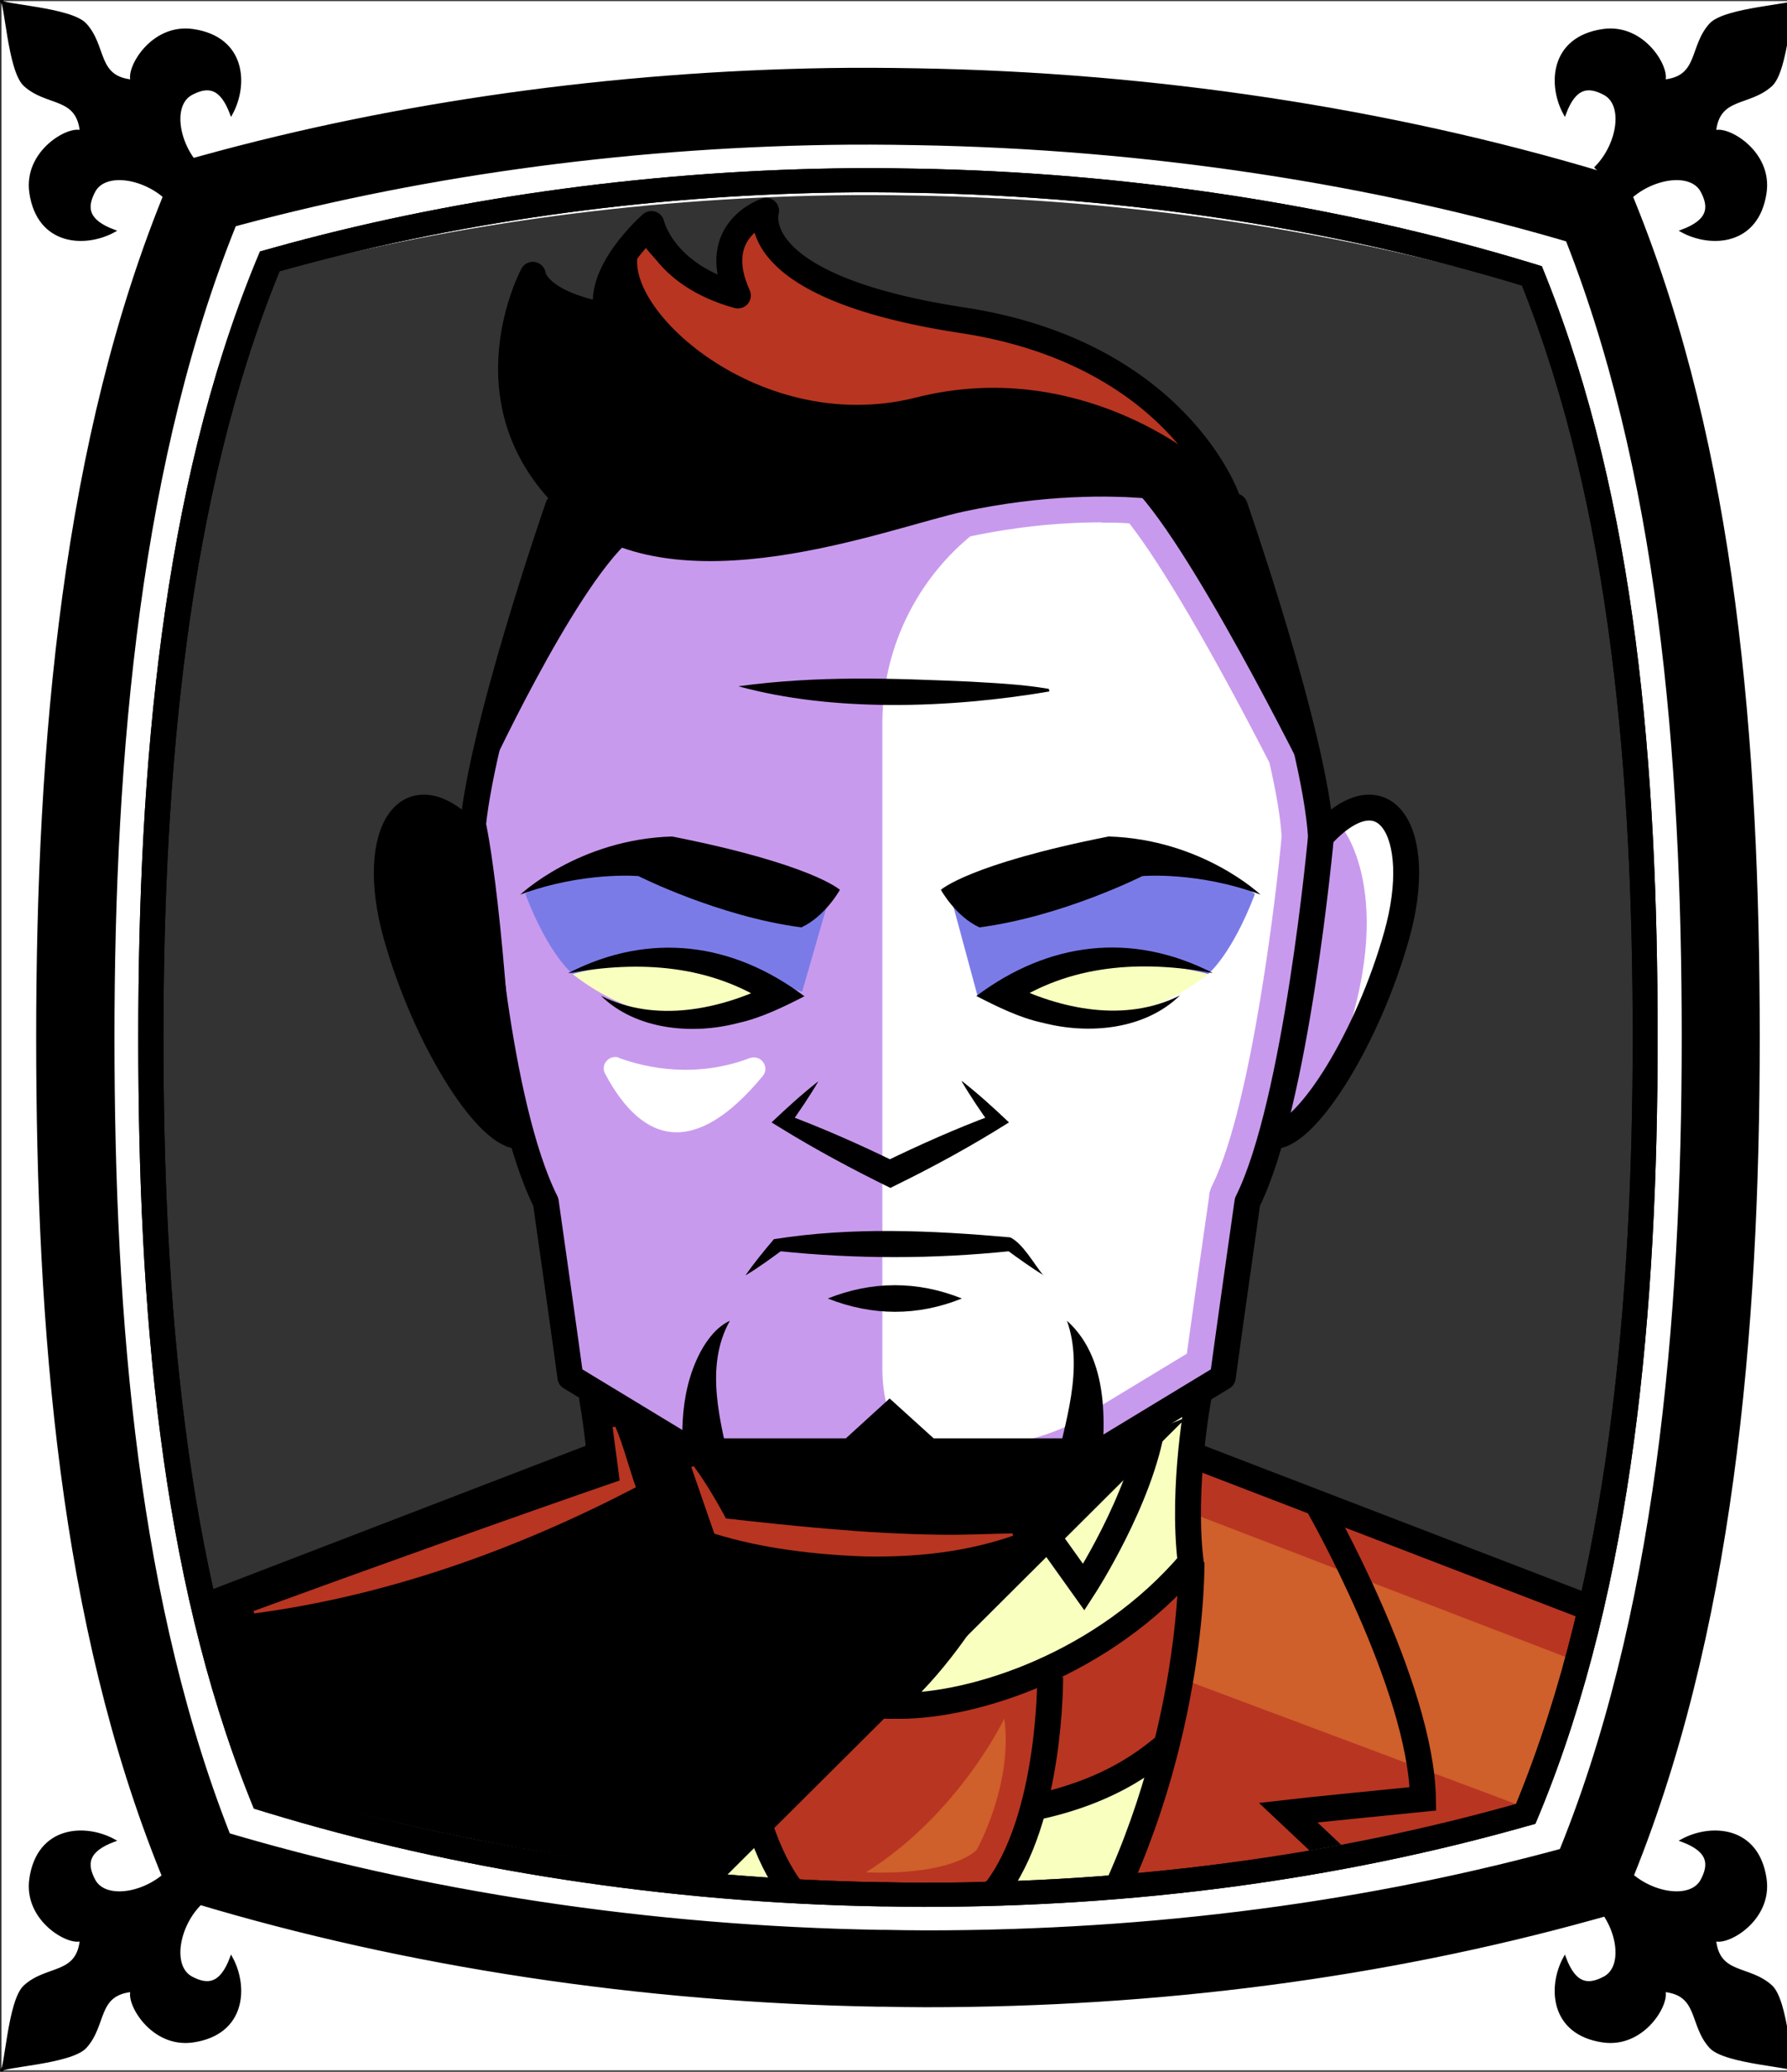 <svg id="Capa_2" xmlns="http://www.w3.org/2000/svg" xmlns:xlink="http://www.w3.org/1999/xlink" viewBox="0 0 69.02 80">
<rect x="0" y="0" width="69.02" height="80" fill="#333333" stroke="none"/>
<defs >
<style >
.cls-1{fill:#c89aed;}.cls-2{fill:#fff;}.cls-3{fill:#f8ffbf;}.cls-4{fill:#7b7be8;}.cls-5{fill:#a88347;}.cls-6{fill:#782ab5;}.cls-7{stroke-miterlimit:10;}.cls-7,.cls-8{stroke:#000;}.cls-7,.cls-8,.cls-9,.cls-10,.cls-11{fill:none;}.cls-8,.cls-9{stroke-linecap:round;stroke-linejoin:round;}.cls-9{stroke:#deb778;stroke-dasharray:0 0 0 4.06;}.cls-12{fill:#deb778;}.cls-13{fill:url(#USGS_19_Inundación_de_tierra_2);}.cls-11{stroke:#1d1d1b;stroke-dasharray:0 0 2 2;stroke-width:.3px;}.cls-14{fill:#cf5f2b;}.cls-15{fill:#fcf0c5;}.cls-16{fill:#b83521;}
</style>
<pattern id="USGS_19_Inundación_de_tierra_2" x="0" y="0" width="72" height="72" patternTransform="translate(-380.48 -17071) rotate(-90)" patternUnits="userSpaceOnUse" viewBox="0 0 72 72">
<g >
<rect class="cls-10" width="72" height="72">
</rect>
<g >
<line class="cls-11" x1="71" y1="71" x2="144.44" y2="71">
</line>
<line class="cls-11" x1="71" y1="67" x2="144.44" y2="67">
</line>
<line class="cls-11" x1="71" y1="63" x2="144.44" y2="63">
</line>
<line class="cls-11" x1="71" y1="59" x2="144.44" y2="59">
</line>
<line class="cls-11" x1="71" y1="55" x2="144.44" y2="55">
</line>
<line class="cls-11" x1="71" y1="51" x2="144.44" y2="51">
</line>
<line class="cls-11" x1="71" y1="47" x2="144.44" y2="47">
</line>
<line class="cls-11" x1="71" y1="43" x2="144.44" y2="43">
</line>
<line class="cls-11" x1="71" y1="39" x2="144.44" y2="39">
</line>
<line class="cls-11" x1="71" y1="35" x2="144.44" y2="35">
</line>
<line class="cls-11" x1="71" y1="31" x2="144.44" y2="31">
</line>
<line class="cls-11" x1="71" y1="27" x2="144.44" y2="27">
</line>
<line class="cls-11" x1="71" y1="23" x2="144.44" y2="23">
</line>
<line class="cls-11" x1="71" y1="19" x2="144.44" y2="19">
</line>
<line class="cls-11" x1="71" y1="15" x2="144.44" y2="15">
</line>
<line class="cls-11" x1="71" y1="11" x2="144.44" y2="11">
</line>
<line class="cls-11" x1="71" y1="7" x2="144.44" y2="7">
</line>
<line class="cls-11" x1="71" y1="3" x2="144.44" y2="3">
</line>
</g>


<g >
<line class="cls-11" x1="-1" y1="71" x2="72.44" y2="71">
</line>
<line class="cls-11" x1="-1" y1="67" x2="72.44" y2="67">
</line>
<line class="cls-11" x1="-1" y1="63" x2="72.44" y2="63">
</line>
<line class="cls-11" x1="-1" y1="59" x2="72.44" y2="59">
</line>
<line class="cls-11" x1="-1" y1="55" x2="72.44" y2="55">
</line>
<line class="cls-11" x1="-1" y1="51" x2="72.44" y2="51">
</line>
<line class="cls-11" x1="-1" y1="47" x2="72.44" y2="47">
</line>
<line class="cls-11" x1="-1" y1="43" x2="72.44" y2="43">
</line>
<line class="cls-11" x1="-1" y1="39" x2="72.44" y2="39">
</line>
<line class="cls-11" x1="-1" y1="35" x2="72.44" y2="35">
</line>
<line class="cls-11" x1="-1" y1="31" x2="72.44" y2="31">
</line>
<line class="cls-11" x1="-1" y1="27" x2="72.44" y2="27">
</line>
<line class="cls-11" x1="-1" y1="23" x2="72.44" y2="23">
</line>
<line class="cls-11" x1="-1" y1="19" x2="72.44" y2="19">
</line>
<line class="cls-11" x1="-1" y1="15" x2="72.44" y2="15">
</line>
<line class="cls-11" x1="-1" y1="11" x2="72.44" y2="11">
</line>
<line class="cls-11" x1="-1" y1="7" x2="72.44" y2="7">
</line>
<line class="cls-11" x1="-1" y1="3" x2="72.44" y2="3">
</line>
<line class="cls-11" x1="1.04" y1="69" x2="74.48" y2="69">
</line>
<line class="cls-11" x1="1.04" y1="65" x2="74.48" y2="65">
</line>
<line class="cls-11" x1="1.04" y1="61" x2="74.48" y2="61">
</line>
<line class="cls-11" x1="1.04" y1="57" x2="74.48" y2="57">
</line>
<line class="cls-11" x1="1.04" y1="53" x2="74.48" y2="53">
</line>
<line class="cls-11" x1="1.04" y1="49" x2="74.48" y2="49">
</line>
<line class="cls-11" x1="1.04" y1="45" x2="74.48" y2="45">
</line>
<line class="cls-11" x1="1.04" y1="41" x2="74.48" y2="41">
</line>
<line class="cls-11" x1="1.04" y1="37" x2="74.48" y2="37">
</line>
<line class="cls-11" x1="1.04" y1="33" x2="74.48" y2="33">
</line>
<line class="cls-11" x1="1.04" y1="29" x2="74.48" y2="29">
</line>
<line class="cls-11" x1="1.04" y1="25" x2="74.48" y2="25">
</line>
<line class="cls-11" x1="1.04" y1="21" x2="74.48" y2="21">
</line>
<line class="cls-11" x1="1.04" y1="17" x2="74.48" y2="17">
</line>
<line class="cls-11" x1="1.04" y1="13" x2="74.48" y2="13">
</line>
<line class="cls-11" x1="1.04" y1="9" x2="74.48" y2="9">
</line>
<line class="cls-11" x1="1.04" y1="5" x2="74.48" y2="5">
</line>
<line class="cls-11" x1="1.04" y1="1" x2="74.48" y2="1">
</line>
</g>


<g >
<line class="cls-11" x1="-73" y1="71" x2=".44" y2="71">
</line>
<line class="cls-11" x1="-73" y1="67" x2=".44" y2="67">
</line>
<line class="cls-11" x1="-73" y1="63" x2=".44" y2="63">
</line>
<line class="cls-11" x1="-73" y1="59" x2=".44" y2="59">
</line>
<line class="cls-11" x1="-73" y1="55" x2=".44" y2="55">
</line>
<line class="cls-11" x1="-73" y1="51" x2=".44" y2="51">
</line>
<line class="cls-11" x1="-73" y1="47" x2=".44" y2="47">
</line>
<line class="cls-11" x1="-73" y1="43" x2=".44" y2="43">
</line>
<line class="cls-11" x1="-73" y1="39" x2=".44" y2="39">
</line>
<line class="cls-11" x1="-73" y1="35" x2=".44" y2="35">
</line>
<line class="cls-11" x1="-73" y1="31" x2=".44" y2="31">
</line>
<line class="cls-11" x1="-73" y1="27" x2=".44" y2="27">
</line>
<line class="cls-11" x1="-73" y1="23" x2=".44" y2="23">
</line>
<line class="cls-11" x1="-73" y1="19" x2=".44" y2="19">
</line>
<line class="cls-11" x1="-73" y1="15" x2=".44" y2="15">
</line>
<line class="cls-11" x1="-73" y1="11" x2=".44" y2="11">
</line>
<line class="cls-11" x1="-73" y1="7" x2=".44" y2="7">
</line>
<line class="cls-11" x1="-73" y1="3" x2=".44" y2="3">
</line>
<line class="cls-11" x1="-70.96" y1="69" x2="2.48" y2="69">
</line>
<line class="cls-11" x1="-70.96" y1="65" x2="2.48" y2="65">
</line>
<line class="cls-11" x1="-70.96" y1="61" x2="2.48" y2="61">
</line>
<line class="cls-11" x1="-70.96" y1="57" x2="2.48" y2="57">
</line>
<line class="cls-11" x1="-70.96" y1="53" x2="2.48" y2="53">
</line>
<line class="cls-11" x1="-70.96" y1="49" x2="2.48" y2="49">
</line>
<line class="cls-11" x1="-70.96" y1="45" x2="2.48" y2="45">
</line>
<line class="cls-11" x1="-70.96" y1="41" x2="2.48" y2="41">
</line>
<line class="cls-11" x1="-70.96" y1="37" x2="2.48" y2="37">
</line>
<line class="cls-11" x1="-70.96" y1="33" x2="2.48" y2="33">
</line>
<line class="cls-11" x1="-70.96" y1="29" x2="2.48" y2="29">
</line>
<line class="cls-11" x1="-70.96" y1="25" x2="2.48" y2="25">
</line>
<line class="cls-11" x1="-70.96" y1="21" x2="2.48" y2="21">
</line>
<line class="cls-11" x1="-70.96" y1="17" x2="2.48" y2="17">
</line>
<line class="cls-11" x1="-70.96" y1="13" x2="2.48" y2="13">
</line>
<line class="cls-11" x1="-70.96" y1="9" x2="2.48" y2="9">
</line>
<line class="cls-11" x1="-70.96" y1="5" x2="2.48" y2="5">
</line>
<line class="cls-11" x1="-70.96" y1="1" x2="2.48" y2="1">
</line>
</g>


</g>


</pattern>
</defs>



<g >
<path class="cls-1" d="M61.34,70.66l-4.13,2.57-26.35,4.8-20.99-5.92-2.68-9.82,15.85-6.14,.12-1.9-.26-.28-.97-1.05-.11-.12-1.16-7.56-.18-1.15s-.19-.15-.5-.43c-.25-.21-.59-.52-.97-.89-.01,0-.03-.02-.05-.04-.37-.37-.78-.8-1.21-1.28,0-.01-.01-.02-.02-.03-.16-.18-.33-.37-.49-.57-1.56-1.9-3.02-7.14-2.23-8.59,.15-.27,.36-.46,.6-.59,.97-.52,2.47-.06,2.71,.02,.01,0,.03,0,.04,.01,0,0-.45-3.69,3.57-12.28-3.13-2.46-1.68-8.71-1.68-8.71,0,0,0,.89,3.02,1.45-.56-1.56,1.78-3.34,1.78-3.34,0,.15,.1,1.38,3.35,2.22-.56-1.56,1.01-3.01,1.01-3.01,0,0,.56,3.24,7.81,4.13,6.26,.67,10.27,6.81,10.27,6.81,0,0,.65,1.07,1.4,3.05,.84,2.22,1.83,5.59,2.18,9.9,1.78-1.9,3.9-.11,3.12,3.57-.58,3.13-1.88,5.3-2.99,6.66-.91,1.09-1.69,1.67-1.88,1.8l-.04,.03-1.12,2.12-.78,6.92-1.67,.9,.03,.1,.53,2.13,14.4,5.47,.67,9.04Z">
</path>
<path d="M47.74,19.07s-6.55-1.15-11.75,.47c-6.28,2.03-11.09,2.72-14.06-.13s-1.28-8.52-1.28-8.52l2.62,1.26s.65-3.01,1.79-3.35c1.07,2.16,3.35,2.23,3.35,2.23,0,0-.53-1.9,1.1-2.58,.74,1.82,2.43,2.84,4.66,3.17s11.01,2.23,13.58,7.43Z">
</path>
<path class="cls-1" d="M54.19,35.49c-.58,3.13-1.88,5.3-2.99,6.66l-1.88,1.8-.04,.03-1.12,2.12-.78,6.92-1.64,1-3.64,2.22-8.36,2.43-6.41-2.53-4.43-2.17-.92-.45-.05-.6-.53-6.4s-.17-.06-.74-1.28c-.19-.39-.41-.91-.68-1.58-.05-.11-.09-.22-.14-.34-.29-.16-.57-.34-.83-.55-.01,0-.03-.02-.05-.04-.44-.36-.85-.8-1.21-1.28,0-.01-.01-.02-.02-.03-1.75-2.36-2.51-5.79-2.75-7.24-.16-1.02,.01-1.99,.63-2.51,.53-.45,1.42-.54,2.71,.02,.01,0,.03,0,.04,.01,.64-2.39,3.52-11.52,3.52-11.52,3.99,1.17,6.42,1.36,13.42-.68,7-2.04,10.88-.19,10.88-.19l2.71,2.71c.84,2.22,1.83,5.59,2.18,9.9,1.78-1.9,3.9-.11,3.12,3.57Z">
</path>
<path class="cls-2" d="M34.08,52.86V27.93c0-5.17,4.23-9.45,9.4-9.29,.4,.01,.73,.05,.95,.12,4.93,4.93,6.6,12.02,6.8,13.11-1.68,8.38-2.07,12.81-3.15,14.68-1.08,5.22-.89,7.1-.89,7.1l-8.97,4.83h0c-2.46-.76-4.14-3.04-4.14-5.61Z">
</path>
<path class="cls-3" d="M30.08,38.34s-4.45-2.06-7.97-.73c2.39,1.86,5.24,2.32,7.97,.73Z">
</path>
<path class="cls-3" d="M38.7,38.34s4.45-2.06,7.97-.73c-2.39,1.86-5.24,2.32-7.97,.73Z">
</path>
<path class="cls-3" d="M29.46,57.97s2.61,5.65,4.97,7.84c2.78-2.53,5.23-8.18,5.23-8.18l2.87-1.69,3.96-2.02s-.51,3.63-.51,6.32c-.93,9.61-3.75,14.06-3.88,14.5s-15.43-.08-15.43-.08c0,0-1.94-3.29-2.78-6.83s-1.15-12.39-1-13.87c2.51,1.05,4.43,2.17,4.43,2.17l2.13,1.83Z">
</path>
<path class="cls-16" d="M23.53,60.65s3.33,5.03,10.54,5.17c7.41,.07,11.92-5.57,11.92-5.57,0,0-.42,6.46-1.1,7.48-3.2,1.97-4.62,1.77-4.62,1.77l-1.84,3.81,.82,1.36s-10.13,.34-9.93,.34,1.22-1.63,1.22-1.63l-1.5-3.4s-5.03-2.11-5.51-2.72c-.54-3.88,0-6.6,0-6.6Z">
</path>
<path class="cls-14" d="M38.79,66.36s-1.76,3.7-5.35,5.94c3.47,.12,4.29-.88,4.29-.88,0,0,1.41-2.53,1.06-5.06Z">
</path>
<path class="cls-16" d="M42.85,74.88s2.75-6.05,2.94-10.34,.48-8.39,.48-8.39c0,0,14.6,4.88,16.31,6.77-1.33,6.64-3.32,11.29-3.32,11.29l-16.41,.66Z">
</path>
<path d="M23.04,56.15l-15.85,6.14,1.65,9.85,18.58,3.47-2.73-5.29s-2.4-6.97-1.65-14.18Z">
</path>
<polygon points="45.84 54.72 25.16 75.31 19.24 69.39 23.1 55.84 23.1 53.69 28.08 56.18 31.34 58.5 36.23 58.15 41.12 57.04 42.1 56.24 45.84 54.72">
</polygon>
<path class="cls-1" d="M42.53,20.18h0c.36,0,.73,0,1.09,.03,1.25,1.6,3.19,4.92,5.41,9.24,.27,1.18,.43,2.14,.47,2.85-.18,2.06-1.15,10.33-2.65,13.41-.1,.18-.14,.35-.15,.44,0,.02,0,.04,0,.05-.49,3.39-.74,5.2-.86,6.07l-4.57,2.77c-1.45,.68-3.37,1.03-5.89,1.06-.15,0-.31,0-.46,0-4.15,0-7.43-1.46-8.15-1.81l-3.35-2.03c-.12-.87-.37-2.68-.86-6.07,0-.02,0-.05-.01-.06-.02-.08-.05-.25-.15-.43-1.51-3.08-2.47-11.72-2.63-13.72,.07-.67,.22-1.54,.48-2.66,1.61-3.26,3.05-5.72,4.13-7.04,.94,.25,1.96,.38,3.06,.38,2.98,0,6.04-.86,8.27-1.49l.25-.07c.6-.17,1.12-.31,1.52-.39,1.7-.36,3.41-.54,5.08-.54m0-1c-1.49,0-3.27,.14-5.28,.56-.48,.1-1.11,.28-1.83,.48-2.17,.61-5.16,1.45-8,1.45-1.18,0-2.33-.16-3.38-.53-1.63,1.71-3.74,5.8-4.75,7.85-.25,1.1-.45,2.13-.53,2.97v.03c.05,.63,.98,10.63,2.76,14.2,.03,.04,.04,.1,.05,.15,.6,4.19,.84,5.96,.92,6.54l3.8,2.3c.75,.37,4.2,1.93,8.63,1.93,.16,0,.32,0,.48,0,3.26-.04,5.15-.61,6.34-1.18l5.02-3.04c.08-.58,.32-2.35,.92-6.54,.01-.05,.02-.11,.05-.15,1.77-3.56,2.72-13.16,2.78-13.88-.05-.87-.25-1.99-.53-3.21-1.19-2.32-4.02-7.7-5.86-9.87-.48-.03-1.01-.05-1.59-.05h0Z">
</path>
<path class="cls-16" d="M46.31,17.74s-4.65-3.98-10.93-2.39-11.93-3.93-10.57-5.96c1.4,1.99,3.48,1.94,3.48,1.94,0,0-.36-1.99,.95-2.89,.72,2.3,4.11,3.34,6.24,3.34s8.77,2.26,10.84,5.96Z">
</path>
<path class="cls-2" d="M23.9,40.85c1.11,.4,2.98,.79,5.05,.01,.43-.16,.8,.34,.51,.69-2.6,3.14-4.62,2.67-6.09-.09-.19-.35,.16-.75,.54-.62Z">
</path>
<path class="cls-14" d="M45.87,58.37l14.62,5.62-1.65,5.78-13.21-4.95s.74-3.3,.25-6.44Z">
</path>
<path class="cls-4" d="M30.98,38.3l1.05-3.64-6.85-1.68s-3.43,.42-4.89,1.54c.91,2.38,1.83,3.09,1.83,3.09,0,0,2.57-.71,4.53-.43s4.34,1.12,4.34,1.12Z">
</path>
<path class="cls-4" d="M37.76,38.47l-1.03-3.81,6.85-1.68s3.43,.42,4.89,1.54c-.91,2.38-1.81,3.09-1.81,3.09,0,0-2.6-.71-4.55-.43s-4.36,1.29-4.36,1.29Z">
</path>
<path class="cls-2" d="M51.87,32.01s2.31,2.86-.4,9.46c4.29-7.55,2.86-11.61,.4-9.46Z">
</path>
<path class="cls-8" d="M47.39,19.25s-1.96-5.67-10.32-6.9c-8.43-1.31-7.48-4.21-7.48-4.21,0,0-2.25,.73-1.09,3.27-2.91-.8-3.34-2.76-3.34-2.76,0,0-2.25,1.96-1.67,3.56-2.83-.51-2.91-1.6-2.91-1.6,0,0-2.62,4.87,1.38,8.72s12.26,.55,15.18-.07c6.17-1.31,10.24,0,10.24,0Z">
</path>
<path class="cls-8" d="M21.56,19.55s-3.09,8.87-3.33,12.75c-2.46-2.69-4.04-.16-2.93,3.8s3.41,7.61,4.67,7.76">
</path>
<path class="cls-8" d="M18.58,33.93s.59,8.67,2.5,12.48c.77,5.41,.95,6.77,.95,6.77l5.59,3.39">
</path>
<path d="M18.71,30.2s3.4-7.4,5.63-9.36c-1.51-.46-2.75-1.83-2.75-1.83,0,0-2.29,7.53-3.01,11.46">
</path>
<path class="cls-8" d="M47.69,19.55s3.09,8.87,3.33,12.75c2.46-2.69,4.04-.16,2.93,3.8s-3.41,7.61-4.67,7.76">
</path>
<path class="cls-8" d="M51.02,32.31s-.94,10.3-2.84,14.1c-.77,5.41-.95,6.77-.95,6.77l-5.59,3.39">
</path>
<path d="M50.53,30.2s-4.73-9.58-6.96-11.55c1.51-.46,4.07,.35,4.07,.35,0,0,2.29,7.53,3.01,11.46">
</path>
<path d="M20.09,34.55s2.25-2.14,5.87-2.25c5.41,1.07,6.48,2.06,6.48,2.06,0,0-.57,1.03-1.49,1.45-3.2-.42-6.29-1.98-6.29-1.98,0,0-2.14-.19-4.58,.72Z">
</path>
<path d="M21.96,37.57c3.12-1.6,6.33-1.19,9.11,.9-.8,.41-1.68,.84-2.55,1.03-1.78,.47-3.96,.27-5.31-1.05,2.11,1.06,4.61,.54,6.63-.47,0,0-.03,.85-.03,.85-2.36-1.59-5.13-1.75-7.85-1.25h0Z">
</path>
<path d="M48.69,34.55s-2.25-2.14-5.87-2.25c-5.41,1.07-6.48,2.06-6.48,2.06,0,0,.57,1.03,1.49,1.45,3.2-.42,6.29-1.98,6.29-1.98,0,0,2.14-.19,4.58,.72Z">
</path>
<path d="M46.82,37.57c-2.73-.5-5.5-.34-7.85,1.25,0,0-.03-.85-.03-.85,2.02,1.01,4.52,1.53,6.63,.47-1.35,1.32-3.52,1.52-5.31,1.05-.86-.18-1.75-.62-2.55-1.03,2.79-2.09,5.99-2.49,9.11-.9h0Z">
</path>
<path d="M37.16,41.75c.64,.5,1.23,1.04,1.81,1.59-1.41,.89-2.87,1.69-4.36,2.42,0,0-.22,.11-.22,.11-1.45-.71-2.87-1.47-4.25-2.32,0,0-.34-.21-.34-.21,.58-.55,1.17-1.09,1.81-1.59-.35,.6-.74,1.17-1.14,1.73l-.09-.44c1.44,.54,2.84,1.16,4.21,1.83h-.44c1.38-.67,2.77-1.29,4.22-1.83l-.09,.44c-.4-.56-.79-1.13-1.14-1.73h0Z">
</path>
<path d="M41.2,50.99c1.79,1.6,1.49,4.45,1.22,6.62-2.54,1.13-5.22,1.92-7.94,2.5-2.72-.58-5.4-1.37-7.94-2.5-.27-1.79-.36-3.74,.51-5.4,.27-.5,.64-.98,1.14-1.21-1,1.79-.36,3.93,.06,5.81,0,0-.55-.66-.55-.66,2.29,.8,4.61,1.5,6.99,1.96h-.4c2.38-.46,4.71-1.15,6.99-1.96l-.55,.66c.4-1.86,1.14-3.94,.48-5.81h0Z">
</path>
<path d="M28.51,26.5c3.1-.42,5.93-.31,8.96-.18,.99,.06,1.98,.1,3.04,.28l.02,.1c-3.87,.66-8.38,.8-12.01-.2h0Z">
</path>
<path class="cls-7" d="M46.3,53.9s-.67,3.5-.31,6.43c-3.36,3.95-8.36,5.54-11.23,5.54h-.37c-2.87,0-7.87-1.59-11.23-5.54,.37-2.93-.31-6.43-.31-6.43">
</path>
<path class="cls-7" d="M24.54,54.97c.44,2.9,2.66,6.32,2.66,6.32l2.32-3.25s1.74,4.79,5.25,7.84">
</path>
<path class="cls-7" d="M44.52,54.97c-.44,2.9-2.66,6.32-2.66,6.32l-2.32-3.25s-1.74,4.79-5.25,7.84">
</path>
<line class="cls-7" x1="22.81" y1="56.29" x2="6.48" y2="62.57">
</line>
<line class="cls-7" x1="46.33" y1="56.29" x2="62.66" y2="62.57">
</line>
<path class="cls-7" d="M23.17,60.33s-.43,7.54,3.72,14.86">
</path>
<path class="cls-7" d="M17.83,58.44s-3.85,6.64-3.92,11.02c4.53,.45,5.21,.53,5.21,.53l-3.77,3.55">
</path>
<path class="cls-7" d="M46.02,60.33s.12,7.54-4.04,14.86">
</path>
<path class="cls-7" d="M50.93,58.15s3.96,6.93,4.03,11.31c-4.53,.45-5.21,.53-5.21,.53l3.77,3.55">
</path>
<path class="cls-7" d="M28.49,64.76s-.05,5.49,2.14,8.29l-1.24,3.89">
</path>
<path class="cls-7" d="M23.76,67.24c.28,0,1.58,1.75,5.3,2.54">
</path>
<path class="cls-7" d="M40.56,64.76s.05,5.49-2.14,8.29l1.24,3.89">
</path>
<path class="cls-7" d="M45.3,67.24c-.28,0-1.58,1.75-5.3,2.54">
</path>
<path class="cls-7" d="M30.64,73.05s3.4,1.83,7.78,0">
</path>
<polygon points="36.06 55.54 41.29 55.54 40.84 57.04 34.27 58.58 34.47 58.58 27.89 57.04 27.45 55.54 32.67 55.54 34.36 54 36.06 55.54">
</polygon>
<path d="M40.32,49.25c-.51-.31-.99-.66-1.47-1.01l.18,.07c-2.98,.31-5.97,.31-8.95,0l.18-.07c-.48,.35-.95,.7-1.47,1.01,.34-.49,.72-.95,1.1-1.4,3.01-.48,6.1-.34,9.13-.07,.5,.25,.9,1.01,1.28,1.47h0Z">
</path>
<path d="M31.97,50.14c1.71-.68,3.46-.69,5.18,0-1.71,.69-3.46,.68-5.18,0h0Z">
</path>
<path class="cls-16" d="M23.76,55.07c.33,.78,.52,1.57,.8,2.36-4.61,2.4-9.56,4.18-14.74,4.87,0,0-.03-.09-.03-.09,4.18-1.53,10.04-3.63,14.19-5.06,0,0-.04,.07-.04,.07l-.28-2.12h.1Z">
</path>
<path class="cls-16" d="M26.79,56.61c.56,.76,1.01,1.57,1.44,2.38l-.41-.38c2.78,.31,5.58,.61,8.39,.65,.94,.02,1.88-.03,2.89-.05l.03,.09c-1.84,.64-3.8,.84-5.74,.8-1.94-.07-3.97-.31-5.8-.88,0,0-.89-2.57-.89-2.57l.09-.03h0Z">
</path>
<path d="M18.73,31.61s-1.7-.75-3.26,.12,0,5.18,.56,7.05,2.49,4.74,3.87,4.93c-.49-9.44-1.17-12.1-1.17-12.1Z">
</path>
</g>




 <g
     id="g2850">
    <g
       id="g2837">
      <path
         id="path1951"
         d="M 0.057 0.043 L 0.057 79.943 L 69.309 79.943 L 69.309 0.043 L 0.057 0.043 z M 33.615 3.596 C 34.206 3.596 34.787 3.605 35.422 3.615 C 44.431 3.767 53.471 5.134 61.561 7.555 L 62.064 7.707 L 62.25 8.164 C 66.07 17.605 66.99 28.726 66.99 40.062 C 66.99 51.399 65.973 63.026 61.988 72.578 L 61.791 73.045 L 61.275 73.186 C 53.274 75.404 44.692 76.529 35.76 76.529 C 35.212 76.529 34.676 76.52 34.15 76.51 L 33.943 76.51 C 24.902 76.358 15.86 74.99 7.793 72.559 L 7.289 72.406 L 7.104 71.951 C 3.294 62.52 2.375 51.369 2.375 40.062 C 2.375 28.756 3.382 17.127 7.355 7.555 L 7.553 7.09 L 8.066 6.947 C 15.51 4.891 23.785 3.737 32.006 3.605 C 32.542 3.595 33.079 3.596 33.615 3.596 z "
         style="opacity:1;vector-effect:none;fill:#ffffff;fill-opacity:1;fill-rule:nonzero;stroke:none;stroke-width:1.952;stroke-linecap:butt;stroke-linejoin:miter;stroke-miterlimit:4;stroke-dasharray:none;stroke-dashoffset:0;stroke-opacity:1" />
    </g>
    <path
       id="path1154-8-2"
       d="m 33.675,6.611 c 0.558,0 1.115,0.01 1.683,0.019 8.427,0.143 16.803,1.405 24.363,3.67 3.573,8.831 4.444,19.417 4.444,29.762 0,10.344 -0.953,21.399 -4.681,30.335 -7.436,2.064 -15.43,3.274 -23.774,3.274 -0.506,0 -1.012,-0.01 -1.518,-0.019 h -0.176 C 25.568,73.509 17.192,72.089 9.643,69.814 6.08,61.002 5.209,50.415 5.209,40.062 c 0,-10.353 0.953,-21.389 4.661,-30.325 C 16.82,7.816 24.463,6.745 32.178,6.621 c 0.496,-0.01 1.002,-0.01 1.498,-0.01 m 0,-0.956 c -0.506,0 -1.012,0 -1.518,0.01 C 24.401,5.789 16.593,6.879 9.57,8.819 L 9.085,8.953 8.899,9.392 C 5.15,18.424 4.2,29.394 4.2,40.062 c 0,10.668 0.868,21.189 4.462,30.087 l 0.176,0.43 0.475,0.143 c 7.612,2.294 16.142,3.584 24.673,3.727 h 0.196 c 0.496,0.01 1.002,0.019 1.518,0.019 8.427,0 16.524,-1.061 24.074,-3.154 l 0.485,-0.134 0.186,-0.44 c 3.759,-9.013 4.72,-19.984 4.72,-30.679 0,-10.695 -0.868,-21.189 -4.472,-30.096 L 60.517,9.536 60.042,9.392 C 52.41,7.108 43.879,5.818 35.379,5.675 34.78,5.665 34.233,5.656 33.675,5.656 Z"
       style="fill:#ff0000;stroke:#ffffff;stroke-width:1.843;stroke-miterlimit:4;stroke-dasharray:none" />
    <path
       id="path1154"
       d="m 33.615,4.608 c 0.591,0 1.182,0.01 1.784,0.02 8.932,0.152 17.81,1.489 25.822,3.89 3.787,9.36 4.71,20.58 4.71,31.544 0,10.964 -1.01,22.681 -4.962,32.152 -7.881,2.188 -16.354,3.302 -25.198,3.302 -0.536,0 -1.073,-0.01 -1.609,-0.02 H 33.976 C 25.022,75.344 16.145,74.007 8.143,71.596 4.366,62.256 3.444,51.036 3.444,40.062 c 0,-10.974 1.01,-22.67 4.94,-32.142 7.367,-2.036 15.467,-3.171 23.644,-3.302 0.525,-0.01 1.062,-0.01 1.587,-0.01 m 0,-1.013 c -0.536,0 -1.073,0 -1.609,0.01 C 23.785,3.737 15.51,4.891 8.066,6.948 L 7.552,7.09 7.355,7.556 C 3.381,17.128 2.374,28.755 2.374,40.062 c 0,11.307 0.919,22.458 4.729,31.889 l 0.186,0.456 0.504,0.152 c 8.067,2.431 17.109,3.799 26.151,3.951 h 0.208 c 0.525,0.01 1.062,0.02 1.609,0.02 8.932,0 17.514,-1.124 25.516,-3.343 l 0.514,-0.142 0.197,-0.466 c 3.984,-9.552 5.002,-21.18 5.002,-32.517 0,-11.336 -0.919,-22.458 -4.74,-31.899 L 62.064,7.708 61.561,7.556 C 53.471,5.135 44.43,3.767 35.421,3.615 c -0.635,-0.01 -1.215,-0.02 -1.806,-0.02 z"
       style="fill:#000000;stroke:#000000;stroke-width:1.954;stroke-miterlimit:4;stroke-dasharray:none" />
    <g
       id="g1810">
      <path
         d="M 6.513,7.743 C 5.649,6.848 4.059,6.568 3.627,7.382 3.284,8.029 3.363,8.531 4.395,8.92 3.296,9.519 1.486,9.445 1.189,7.447 0.953,5.855 2.675,4.886 3.14,5.092 3.003,3.682 1.822,4.069 0.958,3.281 0.343,2.719 0.231,-0.026 0.056,0.044 -0.014,0.219 2.732,0.33 3.294,0.946 4.082,1.81 3.694,2.991 5.104,3.128 4.899,2.662 5.868,0.941 7.459,1.177 9.457,1.473 9.531,3.284 8.933,4.383 8.543,3.35 8.042,3.272 7.394,3.615 6.58,4.046 6.86,5.637 7.756,6.501"
         style="fill:#000000;stroke:#000000;stroke-width:0.111px;stroke-linecap:butt;stroke-linejoin:miter;stroke-opacity:1"
         id="path1737-3" />
      <path
         d="m 62.851,7.743 c 0.865,-0.895 2.455,-1.175 2.886,-0.361 0.343,0.647 0.265,1.149 -0.768,1.538 1.099,0.599 2.909,0.525 3.206,-1.473 0.236,-1.592 -1.485,-2.56 -1.951,-2.355 0.137,-1.41 1.318,-1.022 2.181,-1.81 0.616,-0.562 0.727,-3.308 0.902,-3.238 0.07,0.175 -2.676,0.286 -3.238,0.902 C 65.283,1.81 65.67,2.991 64.26,3.128 64.465,2.662 63.497,0.941 61.905,1.177 c -1.998,0.296 -2.072,2.107 -1.473,3.206 0.389,-1.033 0.891,-1.111 1.538,-0.768 0.814,0.431 0.534,2.022 -0.361,2.886"
         style="fill:#000000;stroke:#000000;stroke-width:0.111px;stroke-linecap:butt;stroke-linejoin:miter;stroke-opacity:1"
         id="path1737-3-5" />
      <path
         d="m 62.851,72.244 c 0.865,0.895 2.455,1.175 2.886,0.361 0.343,-0.647 0.265,-1.149 -0.768,-1.538 1.099,-0.599 2.909,-0.525 3.206,1.473 0.236,1.592 -1.485,2.56 -1.951,2.355 0.137,1.41 1.318,1.022 2.181,1.81 0.616,0.562 0.727,3.308 0.902,3.238 0.07,-0.175 -2.676,-0.286 -3.238,-0.902 -0.788,-0.864 -0.401,-2.045 -1.81,-2.181 0.205,0.465 -0.764,2.187 -2.355,1.951 -1.998,-0.296 -2.072,-2.107 -1.473,-3.206 0.389,1.033 0.891,1.111 1.538,0.768 0.814,-0.431 0.534,-2.022 -0.361,-2.886"
         style="fill:#000000;stroke:#000000;stroke-width:0.111px;stroke-linecap:butt;stroke-linejoin:miter;stroke-opacity:1"
         id="path1737-3-7" />
      <path
         d="M 6.513,72.244 C 5.649,73.14 4.059,73.42 3.627,72.606 3.284,71.958 3.363,71.457 4.395,71.067 c -1.099,-0.599 -2.909,-0.525 -3.206,1.473 -0.236,1.592 1.485,2.56 1.951,2.355 -0.137,1.41 -1.318,1.022 -2.181,1.81 -0.616,0.562 -0.727,3.308 -0.902,3.238 C -0.014,79.769 2.732,79.657 3.294,79.042 4.082,78.178 3.694,76.997 5.104,76.86 4.899,77.325 5.868,79.047 7.459,78.811 9.457,78.514 9.531,76.704 8.933,75.605 8.543,76.637 8.042,76.716 7.394,76.373 6.58,75.941 6.86,74.351 7.756,73.487"
         style="fill:#000000;stroke:#000000;stroke-width:0.111px;stroke-linecap:butt;stroke-linejoin:miter;stroke-opacity:1"
         id="path1737-3-5-5" />
    </g>
    <path
       id="path1154-9"
       d="m 33.713,7.426 c 0.537,0 1.074,0.009 1.62,0.019 8.112,0.14 16.174,1.371 23.451,3.581 3.44,8.616 4.277,18.945 4.277,29.037 0,10.092 -0.917,20.878 -4.506,29.596 -7.158,2.014 -14.852,3.04 -22.884,3.04 -0.487,0 -0.974,-0.009 -1.461,-0.019 H 34.041 C 25.909,72.54 17.847,71.309 10.58,69.089 7.15,60.492 6.312,50.163 6.312,40.062 c 0,-10.101 0.918,-20.868 4.486,-29.587 6.69,-1.874 14.047,-2.919 21.473,-3.04 0.477,-0.009 0.964,-0.009 1.441,-0.009 m 0,-0.932 c -0.487,0 -0.974,0 -1.461,0.009 C 24.786,6.624 17.27,7.687 10.511,9.58 L 10.043,9.71 9.864,10.139 c -3.609,8.812 -4.523,19.515 -4.523,29.923 0,10.408 0.835,20.673 4.295,29.354 l 0.169,0.42 0.457,0.14 c 7.327,2.238 15.538,3.497 23.749,3.637 h 0.189 c 0.477,0.009 0.964,0.019 1.461,0.019 8.112,0 15.906,-1.035 23.173,-3.077 l 0.467,-0.131 0.179,-0.429 c 3.619,-8.793 4.543,-19.497 4.543,-29.932 0,-10.435 -0.835,-20.673 -4.304,-29.363 l -0.169,-0.42 -0.457,-0.14 C 51.746,7.911 43.535,6.652 35.353,6.512 34.777,6.503 34.25,6.493 33.713,6.493 Z"
       style="fill:#000000;stroke:none;stroke-width:1.786;stroke-miterlimit:4;stroke-dasharray:none" />
    <path
       id="path1154-9-3"
       d="m 33.713,7.426 c 0.537,0 1.074,0.009 1.62,0.019 8.112,0.14 16.174,1.371 23.451,3.581 3.44,8.616 4.277,18.945 4.277,29.037 0,10.092 -0.917,20.878 -4.506,29.596 -7.158,2.014 -14.852,3.04 -22.884,3.04 -0.487,0 -0.974,-0.009 -1.461,-0.019 H 34.041 C 25.909,72.54 17.847,71.309 10.58,69.089 7.15,60.492 6.312,50.163 6.312,40.062 c 0,-10.101 0.918,-20.868 4.486,-29.587 6.69,-1.874 14.047,-2.919 21.473,-3.04 0.477,-0.009 0.964,-0.009 1.441,-0.009 m 0,-0.932 c -0.487,0 -0.974,0 -1.461,0.009 C 24.786,6.624 17.27,7.687 10.511,9.58 L 10.043,9.71 9.864,10.139 C 6.256,18.951 5.341,29.654 5.341,40.062 c 0,10.408 0.835,20.673 4.295,29.354 l 0.169,0.42 0.457,0.14 c 7.327,2.238 15.538,3.497 23.749,3.637 h 0.189 c 0.477,0.009 0.964,0.019 1.461,0.019 8.112,0 15.906,-1.035 23.173,-3.077 l 0.467,-0.131 0.179,-0.429 c 3.619,-8.793 4.543,-19.497 4.543,-29.932 0,-10.435 -0.835,-20.673 -4.304,-29.363 l -0.169,-0.42 -0.457,-0.14 C 51.746,7.911 43.535,6.652 35.353,6.512 34.777,6.503 34.25,6.493 33.713,6.493 Z"
       style="fill:#000000;stroke:none;stroke-width:1.786;stroke-miterlimit:4;stroke-dasharray:none" />
  </g>
</svg>
